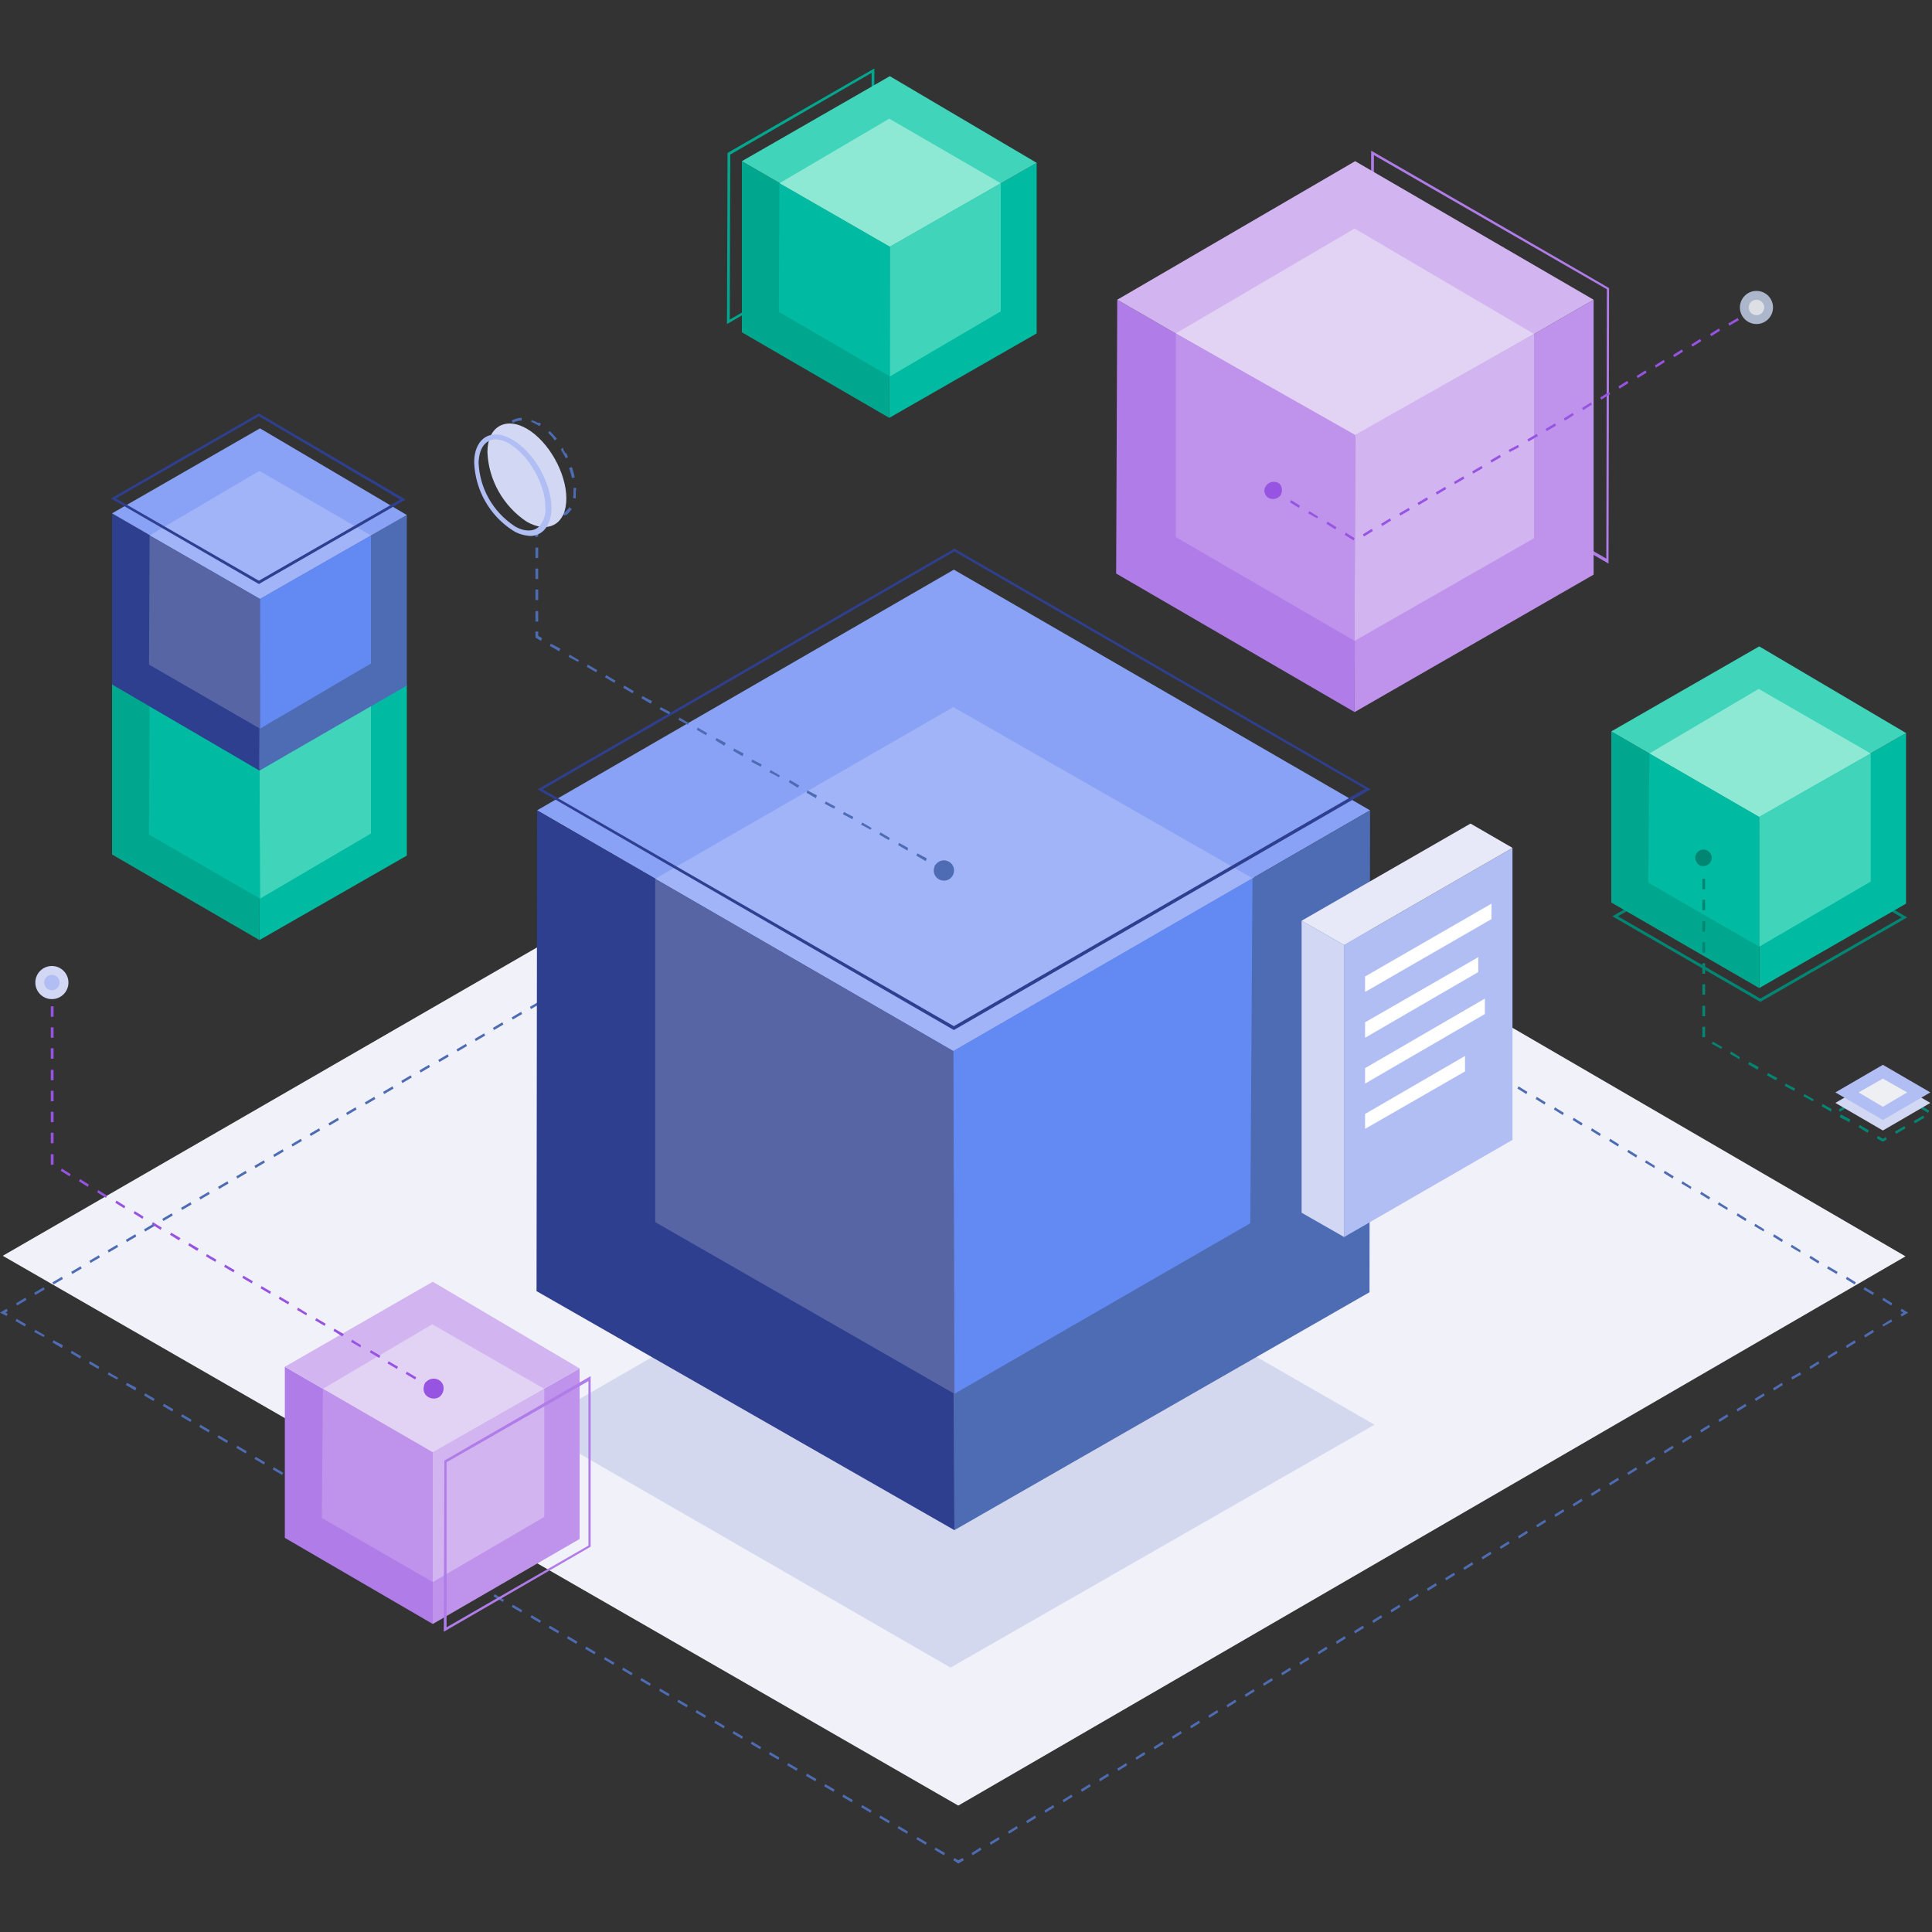 <svg version="1.1" id="Layer_1" xmlns="http://www.w3.org/2000/svg" x="0" y="0" width="350" height="350" xml:space="preserve"><rect width="100%" height="100%" fill="#333333" stroke="none"/><style>.st0{fill:#00a78f}.st1{fill:#00baa1}.st2{fill:#40d5bb}.st3{fill:#8ee9d4}.st4{fill:#008673}.st5{fill:#b07ce8}.st7{fill:#4e6cb3}.st9{fill:#89a2f6}.st10{fill:#a0b4f7}.st11{fill:#2e3f8f}.st12{fill:#638af3}.st13{fill:#5765a5}.st14{fill:#bf93eb}.st15{fill:#d2b5f0}.st16{fill:#e2d2f4}.st17{fill:#b0bef3}.st19{fill:#d2d8f4}.st20{fill:#fff}.st21{fill:#4e6cb4}.st22{fill:#9753e1}</style><g id="Layer_1_1_"><path class="st0" d="M157.9 13.2V43l-25.7 14.9.1-29.9 25.6-14.8m.5-.8l-26.6 15.3-.1 31 26.6-15.4c.1 0 .1-30.9.1-30.9z"/><path class="st1" d="M161.1 75.7l26.7-15.3V29.5l-26.6 15.2z"/><path class="st0" d="M134.4 60.2l26.7 15.5.1-31-26.8-15.5z"/><path class="st2" d="M161.2 13.8l26.6 15.7-26.6 15.2-26.8-15.5z"/><path class="st3" d="M161.1 21.5l20.2 11.7-20.1 11.5-20-11.5z"/><path class="st2" d="M181.3 56.4V33.2l-20.1 11.5v23.5z"/><path class="st1" d="M141.1 56.5l.1-23.3 20 11.5v23.5z"/><path class="st4" d="M318.9 151.1l25.6 15.1-25.6 14.7-25.8-14.9 25.8-14.9m0-.6L292.1 166l26.8 15.5 26.6-15.3-26.6-15.7z"/><path class="st5" d="M248.9 28.1l42.2 24.3-.1 48.8-42.3-24.5.2-48.6m-.5-.8l-.2 49.7 43.2 25.1.1-49.9c.1 0-43.1-24.9-43.1-24.9z"/><path fill="#f1f1f9" d="M173.6 327.1L.5 227.5l172.9-99.8 171.8 99.9z"/><path class="st7" d="M173.6 337.6l-.9-.6.2-.4.7.4.8-.4.2.4zM171 336.1l-1.7-1 .2-.4 1.7 1-.2.4zm-3.3-1.9l-1.7-1 .2-.4 1.7 1-.2.4zm-3.4-2l-1.7-1 .2-.4 1.7 1-.2.4zm-3.3-1.9l-1.7-1 .2-.4 1.7 1-.2.4zm-3.3-1.9l-1.7-1 .2-.4 1.7 1-.2.4zm-3.4-1.9l-1.7-1 .2-.4 1.7 1-.2.4zm-3.3-1.9l-1.7-1 .2-.4 1.7 1-.2.4zm-3.3-1.9l-1.7-1 .2-.4 1.7 1-.2.4zm-3.4-1.9l-1.7-1 .2-.4 1.7 1-.2.4zm-3.3-2l-1.7-1 .2-.4 1.7 1-.2.4zm-3.3-1.9l-1.7-1 .2-.4 1.7 1-.2.4zm-3.3-1.9l-1.7-1 .2-.4 1.7 1-.2.4zm-3.3-1.9l-1.7-1 .2-.4 1.7 1-.2.4zm-3.4-1.9l-1.7-1 .2-.4 1.7 1-.2.4zm-3.3-1.9l-1.7-1 .2-.4 1.7 1-.2.4zm-3.3-2l-1.7-1 .2-.4 1.7 1-.2.4zm-3.4-1.9l-1.7-1 .2-.4 1.7 1-.2.4zm-3.3-1.9l-1.7-1 .2-.4 1.7 1-.2.4zm-3.3-1.9l-1.7-1 .2-.4 1.7 1-.2.4zm-3.4-1.9l-1.7-1 .2-.4 1.7 1-.2.4zm-3.3-1.9l-1.7-1 .2-.4 1.7 1-.2.4zm-3.3-1.9l-1.7-1 .2-.4 1.7 1-.2.4zm-3.3-1.9l-1.7-1 .2-.4 1.7 1-.2.4zm-3.4-1.9l-1.7-1 .2-.4 1.7 1-.2.4zm-3.3-1.9l-1.7-1 .2-.4 1.7 1-.2.4zm-3.3-1.9l-1.7-1 .2-.4 1.7 1-.2.4zm-3.4-2l-1.7-1 .2-.4 1.7 1-.2.4zm-3.3-1.9l-1.7-1 .2-.4 1.7 1-.2.4zm-3.3-1.9l-1.7-1 .2-.4 1.7 1-.2.4zm-3.4-1.9l-1.7-1 .2-.4 1.7 1-.2.4zm-3.3-1.9l-1.7-1 .2-.4 1.7 1-.2.4zm-3.3-1.9l-1.7-1 .2-.4 1.7 1-.2.4zm-3.3-2l-1.7-1 .2-.4 1.7 1-.2.4zm-3.4-1.9l-1.7-1 .2-.4 1.7 1-.2.4zm-3.3-1.9l-1.7-1 .2-.4 1.7 1-.2.4zm-3.3-1.9l-1.7-1 .2-.4 1.7 1-.2.4zm-3.4-1.9l-1.7-1 .2-.4 1.7 1-.2.4zm-3.3-1.9l-1.7-1 .2-.4 1.7 1-.2.4zm-3.3-2l-1.7-1 .2-.4 1.7 1-.2.4zm-3.4-1.9l-1.7-1 .2-.4 1.7 1-.2.4zm-3.3-1.9l-1.7-1 .2-.4 1.7 1-.2.4zm-3.3-1.9l-1.7-1 .2-.4 1.7 1-.2.4zm-3.3-1.9l-1.7-1 .2-.4 1.7 1-.2.4zm-3.4-1.9l-1.7-1 .2-.4 1.7 1-.2.4zm-3.3-1.9l-1.7-1 .2-.4 1.7.9-.2.5zm-3.3-2l-1.7-.9.2-.4 1.7 1-.2.3zm-3.4-1.9l-1.7-1 .2-.4 1.7 1-.2.4zm-3.3-1.9l-1.7-1 .2-.4 1.7 1-.2.4zm-3.3-1.9l-1.7-1 .2-.4 1.7.9-.2.5zm-3.3-2l-1.7-.9.2-.4 1.7 1-.2.3zm-3.4-1.9l-1.7-1 .2-.4 1.7 1-.2.4zM1.2 238.4l-1.2-.6 1.2-.7.2.4-.4.3.4.2zM3.1 236.5l-.2-.4 1.7-1 .2.4-1.7 1zm3.3-1.9l-.2-.4 1.7-1 .2.4-1.7 1zm3.3-1.9l-.2-.4 1.7-1 .2.4-1.7 1zm3.4-1.9l-.2-.4 1.7-1 .2.4-1.7 1zm3.3-2l-.2-.4 1.7-1 .2.4-1.7 1zm3.3-1.9l-.2-.4 1.7-1 .2.4-1.7 1zM23 225l-.2-.4 1.7-1 .2.4-1.7 1zm3.3-1.9l-.2-.4 1.7-1 .2.4-1.7 1zm3.3-1.9l-.2-.4 1.7-1 .2.4-1.7 1zm3.4-2l-.2-.4 1.7-1 .2.4-1.7 1zm3.3-1.9l-.2-.4 1.7-1 .2.4-1.7 1zm3.4-1.9l-.2-.4 1.7-1 .2.4-1.7 1zm3.3-1.9l-.2-.4 1.7-1 .2.4-1.7 1zm3.3-1.9l-.2-.4 1.7-1 .2.4-1.7 1zm3.4-2l-.2-.4 1.7-1 .2.4-1.7 1zm3.3-1.9l-.2-.4 1.7-1 .2.4-1.7 1zm3.3-1.9l-.2-.4 1.7-1 .2.4-1.7 1zm3.4-1.9l-.2-.4 1.7-1 .2.4-1.7 1zm3.2-1.9l-.2-.4 1.7-1 .2.4-1.7 1zm3.4-1.9l-.2-.4 1.7-1 .2.4-1.7 1zm3.3-1.9l-.2-.4 1.7-1 .2.4-1.7 1zm3.3-2l-.2-.4 1.7-1 .2.4-1.7 1zm3.3-1.9l-.2-.4 1.7-1 .2.4-1.7 1zm3.4-1.9l-.2-.4 1.7-1 .2.4-1.7 1zm3.3-1.9l-.2-.4 1.7-1 .2.4-1.7 1zm3.3-1.9l-.2-.4 1.7-1 .2.4-1.7 1zm3.3-2l-.2-.4 1.7-1 .2.4-1.7 1zm3.4-1.9l-.2-.4 1.7-1 .2.4-1.7 1zm3.3-1.9l-.2-.4 1.7-1 .2.4-1.7 1zm3.3-1.9l-.2-.4 1.7-1 .2.4-1.7 1zm3.3-1.9l-.2-.4 1.7-1 .2.4-1.7 1zm3.4-2l-.2-.4 1.7-1 .2.4-1.7 1zm3.3-1.9l-.2-.4 1.7-1 .2.4-1.7 1zm3.3-1.9l-.2-.4 1.7-1 .2.4-1.7 1zm3.3-1.9l-.2-.4 1.7-1 .2.4-1.7 1zm3.4-1.9l-.2-.4 1.7-1 .2.4-1.7 1zm3.3-2l-.2-.4 1.7-1 .2.4-1.7 1zm3.3-1.9l-.2-.4 1.7-1 .2.4-1.7 1zm3.3-1.9l-.2-.4 1.7-1 .2.4-1.7 1zm3.4-1.9l-.2-.4 1.7-1 .2.4-1.7 1zm3.3-1.9l-.2-.4 1.7-1 .2.4-1.7 1zm3.3-1.9l-.2-.4 1.7-1 .2.4-1.7 1zm3.3-2l-.2-.4 1.7-1 .2.4-1.7 1zm3.4-1.9l-.2-.4 1.7-1 .2.4-1.7 1zm3.3-1.9l-.2-.4 1.7-1 .2.4-1.7 1zm3.3-1.9l-.2-.4 1.7-1 .2.4-1.7 1zm3.3-1.9l-.2-.4 1.7-1 .2.4-1.7 1zm3.4-2l-.2-.4 1.7-1 .2.4-1.7 1zm3.3-1.9l-.2-.4 1.7-1 .2.4-1.7 1zm3.3-1.9l-.2-.4 1.7-1 .2.4-1.7 1zm3.3-1.9l-.2-.4 1.7-1 .2.4-1.7 1zM174.1 138.6l-.7-.4-.7.4-.3-.4 1-.5.9.5zM342.6 236.5l-1.6-1 .2-.4 1.6 1-.2.4zm-3.3-1.9l-1.7-1 .2-.4 1.7 1-.2.4zm-3.3-1.9l-1.6-1 .2-.4 1.6 1-.2.4zm-3.3-1.9l-1.7-1 .2-.4 1.7 1-.2.4zm-3.3-1.9l-1.6-1 .2-.4 1.6 1-.2.4zm-3.3-2l-1.7-1 .2-.4 1.6 1-.1.4zm-3.3-1.9l-1.6-1 .2-.4 1.6 1-.2.4zm-3.3-1.9l-1.7-1 .2-.4 1.6 1-.1.4zm-3.3-1.9l-1.6-1 .2-.4 1.6 1-.2.4zm-3.3-2l-1.7-1 .2-.4 1.6 1-.1.4zm-3.3-1.9l-1.6-1 .2-.4 1.6 1-.2.4zm-3.3-1.9l-1.7-1 .2-.4 1.6 1-.1.4zm-3.3-1.9l-1.6-1 .2-.4 1.6 1-.2.4zm-3.3-1.9l-1.7-1 .2-.4 1.6 1-.1.4zm-3.3-1.9l-1.6-1 .2-.4 1.6 1-.2.4zm-3.3-2l-1.6-1 .2-.4 1.6 1-.2.4zm-3.3-1.9l-1.6-1 .2-.4 1.6 1-.2.4zm-3.3-1.9l-1.6-1 .2-.4 1.6 1-.2.4zm-3.4-1.9l-1.6-1 .2-.4 1.6 1-.2.4zm-3.3-1.9l-1.6-1 .2-.4 1.6 1-.2.4zm-3.3-1.9l-1.6-1 .2-.4 1.6 1-.2.4zm-3.3-2l-1.7-1 .2-.4 1.6 1-.1.4zm-3.3-1.9l-1.6-1 .2-.4 1.6 1-.2.4zm-3.3-1.9l-1.7-1 .2-.4 1.6 1-.1.4zm-3.3-1.9l-1.6-1 .2-.4 1.6 1-.2.4zm-3.3-1.9l-1.6-1 .2-.4 1.6 1-.2.4zm-3.3-2l-1.6-1 .2-.4 1.7 1-.3.4zm-3.3-1.9l-1.6-1 .2-.4 1.6 1-.2.4zm-3.3-1.9l-1.6-1 .2-.4 1.6 1-.2.4zm-3.3-1.9l-1.6-1 .2-.4 1.6 1-.2.4zm-3.3-1.9l-1.6-1 .2-.4 1.6 1-.2.4zm-3.3-2l-1.6-1 .2-.4 1.6 1-.2.4zm-3.3-1.9l-1.6-1 .2-.4 1.6 1-.2.4zm-3.3-1.9l-1.6-1 .2-.4 1.6 1-.2.4zm-3.3-1.9l-1.6-1 .2-.4 1.6 1-.2.4zm-3.3-1.9l-1.6-1 .2-.4 1.6 1-.2.4zm-3.4-2l-1.6-1 .2-.4 1.6 1-.2.4zm-3.3-1.9l-1.6-1 .2-.4 1.6 1-.2.4zm-3.3-1.9l-1.6-1 .2-.4 1.6 1-.2.4zm-3.3-1.9l-1.6-1 .2-.4 1.6 1-.2.4zm-3.3-2l-1.6-1 .2-.4 1.7 1-.3.4zm-3.3-1.9l-1.6-1 .2-.4 1.6 1-.2.4zm-3.3-1.9l-1.6-1 .2-.4 1.7 1-.3.4zm-3.3-1.9l-1.6-1 .2-.4 1.6 1-.2.4zm-3.3-1.9l-1.6-1 .2-.4 1.7 1-.3.4zm-3.3-2l-1.6-1 .2-.4 1.6 1-.2.4zm-3.3-1.9l-1.6-1 .2-.4 1.7 1-.3.4zm-3.3-1.9l-1.6-1 .2-.4 1.6 1-.2.4zm-3.3-1.9l-1.6-1 .2-.4 1.7 1-.3.4zm-3.3-1.9l-1.6-1 .2-.4 1.6 1-.2.4zm-3.3-2l-1.7-1 .2-.4 1.7 1-.2.4zM344.5 238.5l-.2-.4.5-.3-.5-.3.2-.4 1.2.7zM176.2 336.1l-.2-.4 1.6-1 .2.4-1.6 1zm3.3-1.9l-.2-.4 1.6-1 .2.4-1.6 1zm3.3-2l-.2-.4 1.6-1 .2.4-1.6 1zm3.3-1.9l-.2-.4 1.6-1 .2.4-1.6 1zm3.3-1.9l-.2-.4 1.6-1 .2.4-1.6 1zm3.3-1.9l-.2-.4 1.6-1 .2.4-1.6 1zm3.3-1.9l-.2-.4 1.6-1 .2.4-1.6 1zm3.3-1.9l-.2-.4 1.6-1 .2.4-1.6 1zm3.3-1.9l-.2-.4 1.6-1 .2.4-1.6 1zm3.3-2l-.2-.4 1.6-1 .2.4-1.6 1zm3.3-1.9l-.2-.4 1.6-1 .2.4-1.6 1zm3.3-1.9l-.2-.4 1.6-1 .2.4-1.6 1zm3.3-1.9l-.2-.4 1.6-1 .2.4-1.6 1zm3.3-1.9l-.2-.4 1.6-1 .2.4-1.6 1zm3.3-1.9l-.2-.4 1.6-1 .2.4-1.6 1zm3.3-1.9l-.2-.4 1.6-1 .2.4-1.6 1zm3.3-2l-.2-.4 1.6-1 .2.4-1.6 1zm3.3-1.9l-.2-.4 1.6-1 .2.4-1.6 1zm3.3-1.9l-.2-.4 1.6-1 .2.4-1.6 1zm3.3-1.9l-.2-.4 1.6-1 .2.4-1.6 1zm3.3-1.9l-.2-.4 1.6-1 .2.4-1.6 1zm3.3-1.9l-.2-.4 1.6-1 .2.4-1.6 1zm3.3-1.9l-.2-.4 1.6-1 .2.4-1.6 1zm3.3-1.9l-.2-.4 1.6-1 .2.4-1.6 1zm3.3-2l-.2-.4 1.6-1 .2.4-1.6 1zm3.3-1.9l-.2-.4 1.6-1 .2.4-1.6 1zm3.3-1.9l-.2-.4 1.6-1 .2.4-1.6 1zm3.3-1.9l-.2-.4 1.6-1 .2.4-1.6 1zm3.3-1.9l-.2-.4 1.6-1 .2.4-1.6 1zm3.3-1.9l-.2-.4 1.6-1 .2.4-1.6 1zm3.3-1.9l-.2-.4 1.6-1 .2.4-1.6 1zm3.3-2l-.2-.4 1.6-1 .2.4-1.6 1zm3.3-1.9l-.2-.4 1.6-1 .2.4-1.6 1zm3.3-1.9l-.2-.4 1.6-1 .2.4-1.6 1zm3.3-1.9l-.2-.4 1.6-1 .2.4-1.6 1zm3.3-1.9l-.2-.4 1.6-1 .2.4-1.6 1zm3.3-1.9l-.2-.4 1.6-1 .2.4-1.6 1zm3.3-1.9l-.2-.4 1.6-1 .2.4-1.6 1zm3.3-2l-.2-.4 1.6-1 .2.4-1.6 1zm3.3-1.9l-.2-.4 1.6-1 .2.4-1.6 1zm3.3-1.9l-.2-.4 1.6-1 .2.4-1.6 1zm3.3-1.9l-.2-.4 1.6-1 .2.4-1.6 1zm3.3-1.9l-.2-.4 1.6-1 .2.4-1.6 1zm3.3-1.9l-.2-.4 1.6-1 .2.4-1.6 1zm3.3-1.9l-.2-.4 1.6-1 .2.4-1.6 1zm3.3-2l-.2-.4 1.6-.9.2.4-1.6.9zm3.3-1.9l-.2-.4 1.6-1 .2.4-1.6 1zm3.3-1.9l-.2-.4 1.6-1 .2.4-1.6 1zm3.3-1.9l-.2-.4 1.6-1 .2.4-1.6 1zm3.3-1.9l-.2-.4 1.6-1 .2.4-1.6 1zm3.3-2l-.2-.3 1.6-1 .2.4-1.6.9z"/><path fill="#d3d8ee" d="M172.2 302.1l76.8-44-76.2-43.8-76.4 44.1z"/><path class="st1" d="M47 170.3L73.7 155v-30.9l-26.6 15.2z"/><path class="st0" d="M20.3 154.8L47 170.3l.1-31-26.8-15.5z"/><path class="st9" d="M47.1 108.4l26.6 15.7-26.6 15.2-26.8-15.5z"/><path class="st10" d="M47 116.1l20.2 11.6-20.1 11.6-20-11.7z"/><path class="st2" d="M67.2 151v-23.3L47 139.6l.1 23.2z"/><path class="st1" d="M27 151.2l.1-23.6 19.9 12 .1 23.2zM318.7 179l26.6-15.3v-30.9L318.7 148z"/><path class="st0" d="M291.9 163.5l26.8 15.5v-31l-26.8-15.5z"/><path class="st2" d="M318.7 117.1l26.6 15.7-26.6 15.2-26.8-15.5z"/><path class="st3" d="M318.6 124.8l20.3 11.7-20.2 11.5-19.9-11.5z"/><path class="st2" d="M338.9 159.7v-23.2L318.7 148v23.5z"/><path class="st1" d="M298.6 159.9l.2-23.4 19.9 11.5v23.5z"/><path class="st9" d="M172.7 190.4l75.5-43.6-75.4-43.6-75.5 43.6z"/><path class="st7" d="M248.1 234.1l.1-87.3-75.5 43.6.2 86.8z"/><path class="st11" d="M97.2 233.9l.1-87.1 75.4 43.6.2 86.8z"/><path class="st10" d="M118.7 159.2l54-31.1 54.2 31-54.2 31.3z"/><path class="st12" d="M226.5 221.6l.4-62.5-54.2 31.3.2 62.1z"/><path class="st13" d="M118.7 159.2v62.2l54.2 31.1-.2-62.1z"/><path class="st14" d="M245.4 129l43.3-24.9V54.3l-43.2 24.9z"/><path class="st5" d="M202.4 54.3l43.1 24.9-.1 49.8-43.2-25.1z"/><path class="st15" d="M202.4 54.3l43.1-25.1 43.2 25.1-43.2 24.9z"/><path class="st16" d="M245.4 41.4l32.5 19.1-32.4 18.3L213 60.4z"/><path class="st15" d="M277.9 97.5v-37l-32.4 18.3-.1 37.3z"/><path class="st14" d="M213 60.4v36.9l32.4 18.8.1-37.3z"/><path class="st7" d="M47 139.6l26.7-15.4V93.3l-26.6 15.2z"/><path class="st11" d="M20.3 124L47 139.6l.1-31.1L20.3 93z"/><path class="st9" d="M47.1 77.6l26.6 15.7-26.6 15.2L20.3 93z"/><path class="st10" d="M47 85.3L67.2 97l-20.1 11.5-20-11.5z"/><path class="st12" d="M67.2 120.2V97l-20.1 11.5V132z"/><path class="st13" d="M27 120.4l.1-23.4 20 11.5V132z"/><path class="st17" d="M243.5 224.1l30.5-17.6v-52.9l-30.5 17.6v52.9z"/><path fill="#e7e9f8" d="M266.4 149.2l7.6 4.4-30.5 17.6-7.7-4.4z"/><path class="st19" d="M235.8 219.7v-52.9l7.7 4.4v52.9z"/><path class="st20" d="M247.3 176.9l22.9-13.2v2.8l-22.9 13.2v-2.8zM247.3 185.2l20.5-11.8v2.7L247.3 188zM247.3 193.5l21.7-12.6v2.8l-21.7 12.6zM247.3 201.8l18.1-10.5v2.8l-18.1 10.4z"/><path class="st11" d="M172.9 99.9l74.4 43-74.5 43L98.3 143l74.6-43.1m0-.5L97.4 143l75.4 43.6 75.5-43.6-75.4-43.6zM46.9 75.4l25.6 15.1-25.6 14.7L21 90.3l25.9-14.9m0-.5L20.1 90.3l26.8 15.5 26.6-15.3-26.6-15.6z"/><path class="st21" d="M171 157.9l-1.7-.9.2-.4 1.7.9-.2.4zm-3.3-1.9l-1.7-1 .2-.4 1.7.9-.2.5zm-3.3-1.9l-1.7-1 .2-.4 1.6.9-.1.5zm-3.4-1.9l-1.7-1 .2-.4 1.7 1-.2.4zm-3.3-1.9l-1.7-.9.2-.4 1.7 1-.2.3zm-3.3-1.9l-1.7-.9.2-.4 1.7.9-.2.4zm-3.3-1.9l-1.7-.9.2-.4 1.7.9-.2.4zm-3.3-1.9l-1.7-1 .2-.4 1.7.9-.2.5zm-3.3-1.9l-1.6-1 .2-.4 1.7 1-.3.4zm-3.4-1.9l-1.7-.9.2-.4 1.7 1-.2.3zm-3.3-1.9l-1.7-.9.2-.4 1.7.9-.2.4zm-3.3-1.9l-1.7-1 .2-.4 1.7.9-.2.5zm-3.3-1.9l-1.6-1 .2-.4 1.7.9-.3.5zm-3.3-1.9l-1.7-1 .2-.4 1.7 1-.2.4zm-3.3-1.9l-1.7-.9.2-.4 1.7 1-.2.3zm-3.4-1.9l-1.7-.9.2-.4 1.7.9-.2.4zm-3.3-1.9l-1.7-1 .2-.4 1.7.9-.2.5zm-3.3-1.9l-1.7-1 .2-.4 1.7 1-.2.4zm-3.3-1.9l-1.7-1 .2-.4 1.7 1-.2.4zm-3.3-1.9l-1.7-1 .2-.4 1.7 1-.2.4zm-3.3-1.9l-1.7-.9.2-.4 1.7 1-.2.3zm-3.4-1.9l-1.7-1 .2-.4 1.7.9-.2.5zm-3.3-1.9l-1-.6v-1.1h.5v.8l.7.4-.2.5zm-1-3.5v-1.9h.5v1.9H97zm0-3.9v-1.9h.5v1.9H97zm0-3.8V103h.5v1.9H97zm0-3.8v-1.9h.5v1.9H97zm0-3.8V96h.5v1.2l-.5.1z"/><path class="st21" d="M171.9 156.1c.9.5 1.2 1.6.7 2.5-.5.9-1.6 1.2-2.5.7-.9-.5-1.2-1.6-.7-2.5.5-.9 1.6-1.2 2.5-.7z"/><path class="st14" d="M78.4 294.2l26.6-15.4v-30.9l-26.6 15.2z"/><path class="st5" d="M51.6 278.6l26.8 15.6v-31.1l-26.8-15.5z"/><path class="st15" d="M78.4 232.2l26.6 15.7-26.6 15.2-26.8-15.5z"/><path class="st16" d="M78.3 239.9l20.3 11.7-20.2 11.5-19.9-11.5z"/><path class="st15" d="M98.6 274.8v-23.2l-20.2 11.5v23.5z"/><path class="st14" d="M58.3 275l.2-23.4 19.9 11.5v23.5z"/><path class="st22" d="M245.2 97.9l-1.6-1 .2-.4 1.6 1-.2.4zm1.9-.7l-.2-.4 1.6-1 .2.4-1.6 1zm-5.2-1.3l-1.6-1 .2-.4 1.6 1-.2.4zm8.5-.6l-.2-.4 1.6-1 .2.4-1.6 1zm-11.8-1.4L237 93l.2-.4 1.6 1-.2.3zm15.1-.5l-.2-.4 1.7-1 .2.4-1.7 1zM235.3 92l-1.6-1 .2-.4 1.6 1-.2.4zm21.7-.5l-.2-.4 1.7-1 .2.4-1.7 1zm3.3-1.9l-.2-.4 1.7-1 .2.4-1.7 1zm3.3-1.9l-.2-.4 1.7-1 .2.4-1.7 1zm3.3-1.9l-.2-.4 1.7-1 .2.4-1.7 1zm3.3-2l-.2-.4 1.7-1 .2.4-1.7 1zm3.3-1.9l-.2-.4 1.7-.9.2.4-1.7.9zm3.4-1.9l-.2-.4 1.7-1 .2.4-1.7 1zm3.3-1.9l-.2-.4 1.7-1 .2.4-1.7 1zm3.3-1.9l-.2-.4 1.6-1 .2.4-1.6 1zm3.3-1.9l-.2-.4 1.6-1 .2.4-1.6 1zm3.3-1.9l-.2-.4 1.6-1 .2.4-1.6 1zm3.3-2l-.2-.4 1.6-1 .2.4-1.6 1zm3.3-1.9l-.2-.4 1.6-1 .2.4-1.6 1zm3.3-1.9l-.2-.4 1.6-1 .2.4-1.6 1zm3.3-1.9l-.2-.4 1.6-1 .2.4-1.6 1zm3.3-1.9l-.2-.4 1.6-1 .2.4-1.6 1zm3.4-1.9l-.2-.4 1.6-1 .2.4-1.6 1zm3.3-1.9l-.2-.4 1.7-1 .2.4-1.7 1zm3.3-1.9l-.2-.4 1.7-1 .2.4-1.7 1zM229.8 90.2c-.7-.4-1-1.4-.5-2.1.4-.7 1.3-1 2.1-.7s1 1.3.7 2.1c0 .1-.1.1-.1.2-.5.7-1.5.9-2.2.5z"/><circle cx="318.2" cy="55.7" r="3" fill="#acb7cc"/><circle cx="318.2" cy="55.7" r="1.4" fill="#dce0e5"/><path class="st21" d="M94.5 75.7h-.1c-.6 0-1.2.2-1.7.5l.2.4c.5-.3 1-.4 1.6-.4v-.5zm-3.2 1.8c-.2.4-.4.9-.5 1.3l-.1.3.5.1c.1-.6.3-1.1.6-1.6l-.4-.2-.1.1zm-.2 3.7h-.5c0 .3 0 .6.1.9 0 .3.1.5.1.8l.5-.1c-.1-.6-.2-1.2-.2-1.8v.2zm.7 3.6l-.4.2c.2.5.4.9.6 1.4 0 .1.1.2.1.2l.4-.2c-.3-.6-.5-1.1-.7-1.7v.1zm1.6 3.3l-.4.3c.2.4.5.8.8 1.2h.1l.2.3.4-.3c-.4-.5-.7-1-1.1-1.5zm2.4 2.9l-.3.3.1.1c.3.3.6.5.9.7l.3-.4c-.4-.2-.7-.4-1-.7zm3 2l-.2.4.3.1h.3c.3.1.6.1.9.2h.4v-.5c-.6 0-1.2-.1-1.7-.2zm4.4-1.2c-.3.5-.7.9-1.2 1.2l.2.4.2-.1h.2c.4-.3.7-.7 1-1.1l-.4-.2v-.2zm1.2-3.4h-.5v.4c0 .5 0 .9-.1 1.4l.5.1v-.2-.7-.4l.1-.6zm-.8-3.8l-.5.2c.2.6.4 1.2.5 1.8l.5-.1c-.1-.7-.3-1.3-.5-1.9zm-1.6-3.5l-.4.3c.3.5.6 1.1.9 1.6l.4-.2-.3-.7h-.2c-.1-.2-.2-.4-.3-.5l-.1-.5zm-2.4-3l-.3.3c.4.4.9.9 1.2 1.4l.4-.3c-.4-.5-.8-.9-1.3-1.4zM96.4 76l-.2.4c.3.1.7.3 1 .5.2.1.4.2.5.3l.3-.4-.2-.2h-.4c-.3-.2-.5-.3-.8-.4H96.3V76zm-2-.4v.5h.1l-.1-.5z"/><path class="st4" d="M334.3 202.9l-1-.5.2-.4 1 .6-.2.3zm-2.6-1.5l-1.7-1 .2-.4 1.6.9-.1.5zm-3.3-1.9l-1.7-.9.2-.4 1.7 1-.2.3zm-3.4-1.9l-1.7-.9.2-.4 1.7.9-.2.4zm-3.3-1.9l-1.6-.9.2-.4 1.7.9-.3.4zm-3.3-1.9l-1.7-1 .2-.4 1.7.9-.2.5zm-3.3-1.9l-1.7-1 .2-.4 1.6 1-.1.4zm-3.3-1.9l-1.7-.9.2-.4 1.7 1-.2.3zm-2.9-2.1h-.5V186h.5v1.9zm0-3.8h-.5v-1.9h.5v1.9zm0-3.9h-.5v-1.9h.5v1.9zm0-3.8h-.5v-1.9h.5v1.9zm0-3.8h-.5v-1.9h.5v1.9zm0-3.8h-.5v-1.9h.5v1.9zm0-3.9h-.5V163h.5v1.9zm0-3.8h-.5v-1.9h.5v1.9zM307.1 155.4c0-.8.7-1.5 1.5-1.5s1.5.7 1.5 1.5-.7 1.5-1.5 1.5c-.8.1-1.4-.6-1.5-1.5 0 .1 0 .1 0 0z"/><path class="st22" d="M78.5 251.8l-1.6-1 .2-.4 1.7 1-.3.4zm-3.3-1.9l-1.7-1 .2-.4 1.7 1-.2.4zm-3.3-1.9l-1.7-1 .2-.4 1.7 1-.2.4zm-3.2-2l-1.7-1 .2-.4 1.7 1-.2.4zm-3.4-1.9l-1.7-1 .2-.4 1.6 1-.1.4zm-3.3-2l-1.6-1 .2-.4 1.7 1-.3.4zm-3.2-1.9l-1.7-1 .2-.4 1.7 1-.2.4zm-3.3-1.9l-1.7-1 .2-.4 1.6 1-.1.4zm-3.3-2l-1.7-1 .2-.4 1.7 1-.2.4zm-3.3-1.9l-1.7-1 .2-.4 1.7 1-.2.4zm-3.3-1.9l-1.7-1 .2-.4 1.7 1-.2.4zm-3.3-2l-1.7-1 .2-.4 1.7 1-.2.4zm-3.3-1.9l-1.7-1 .2-.4 1.7 1-.2.4zm-3.3-2l-1.6-1 .2-.4 1.7 1-.3.4zm-3.3-1.9l-1.6-1 .2-.4 1.7 1-.3.4zm-3.3-1.9l-1.6-1 .2-.4 1.6 1-.2.4zm-3.3-2l-1.6-1 .2-.4 1.6 1-.2.4zm-3.3-1.9l-1.6-1 .2-.4 1.6 1-.2.4zm-3.3-1.9l-1.6-1 .2-.4 1.6 1-.2.4zm-3.3-2l-1.6-1 .2-.4 1.6 1-.2.4zm-3.3-1.9l-1.6-1 .2-.4 1.6 1-.2.4zm-3.4-4h.5v1.9h-.5v-1.9zm.4-2h-.4v-1.9h.5v1.9zm0-3.8h-.4v-1.9h.5v1.9zm0-3.8h-.4v-1.9h.5v1.9zm0-3.8h-.4v-1.9h.5v1.9zm0-3.9h-.4v-1.9h.5v1.9zm0-3.8h-.4v-1.9h.5v1.9zm0-3.8h-.4v-1.9h.5v1.9z"/><path class="st22" d="M79.5 250c.9.5 1.1 1.6.6 2.5-.5.9-1.6 1.1-2.5.6s-1.1-1.6-.6-2.5c.5-.8 1.6-1.1 2.5-.6z"/><circle class="st19" cx="9.4" cy="178" r="3"/><circle class="st17" cx="9.4" cy="178" r="1.4"/><path class="st4" d="M341.2 206.8h-.2l-1-.6.2-.4.9.5.5-.3.2.4-.6.4zm2.3-1.4l-.2-.4 1.7-1 .2.4-1.7 1zm-5.2-.2l-1.6-1 .2-.4 1.7 1-.3.4zm8.6-1.7l-.2-.4 1.7-1 .2.4-1.7 1zm-11.9-.2l-1.7-1 .2-.4 1.7.9-.2.5zm14.3-1.7l-1.7-1 .2-.4 1.7 1-.2.4zm-16-.2l-.2-.4 1.7-1 .2.4-1.7 1zm12.7-1.7l-1.7-.9.2-.4 1.7 1-.2.3zm-9.3-.2l-.2-.4 1.7-1 .2.4-1.7 1zm6-1.7l-1.5-.9-1.1.7-.2-.4 1.3-.8h.2l1.6.9-.3.5z"/><path class="st5" d="M106.6 250.2V280l-25.7 14.8v-29.9l25.7-14.7m.4-.9l-26.5 15.3-.1 31 26.6-15.4v-30.9z"/><path class="st19" d="M95.4 94.5c-4.2-2.8-6.9-7.5-7.1-12.6 0-4.6 3.3-6.5 7.2-4.2s7.1 8 7.1 12.6-3.2 6.5-7.2 4.2z"/><path class="st17" d="M89.7 79.6c.9 0 1.8.3 2.6.8 3.5 2.1 6.5 7.3 6.5 11.5.1 1.1-.2 2.2-.9 3.2-.5.7-1.3 1-2.1 1-.9 0-1.8-.3-2.6-.8-3.9-2.6-6.3-6.8-6.5-11.5.1-2.6 1.2-4.1 3-4.2m.1-.9c-2.3 0-3.9 1.9-3.9 5.1.2 5 2.8 9.6 7 12.3.9.6 2 .9 3.1 1 2.3 0 3.9-1.9 3.9-5.1 0-4.5-3.2-10.1-7-12.3-1-.6-2-1-3.1-1z"/><path class="st19" d="M341.1 194.8l8.6 5-8.6 5-8.6-5 8.6-5z"/><path class="st17" d="M341.1 192.9l8.6 5-8.6 5-8.6-5 8.6-5z"/><path d="M341.1 195.4l4.4 2.5-4.4 2.6-4.4-2.6 4.4-2.5z" fill="#eeeff3"/></g></svg>